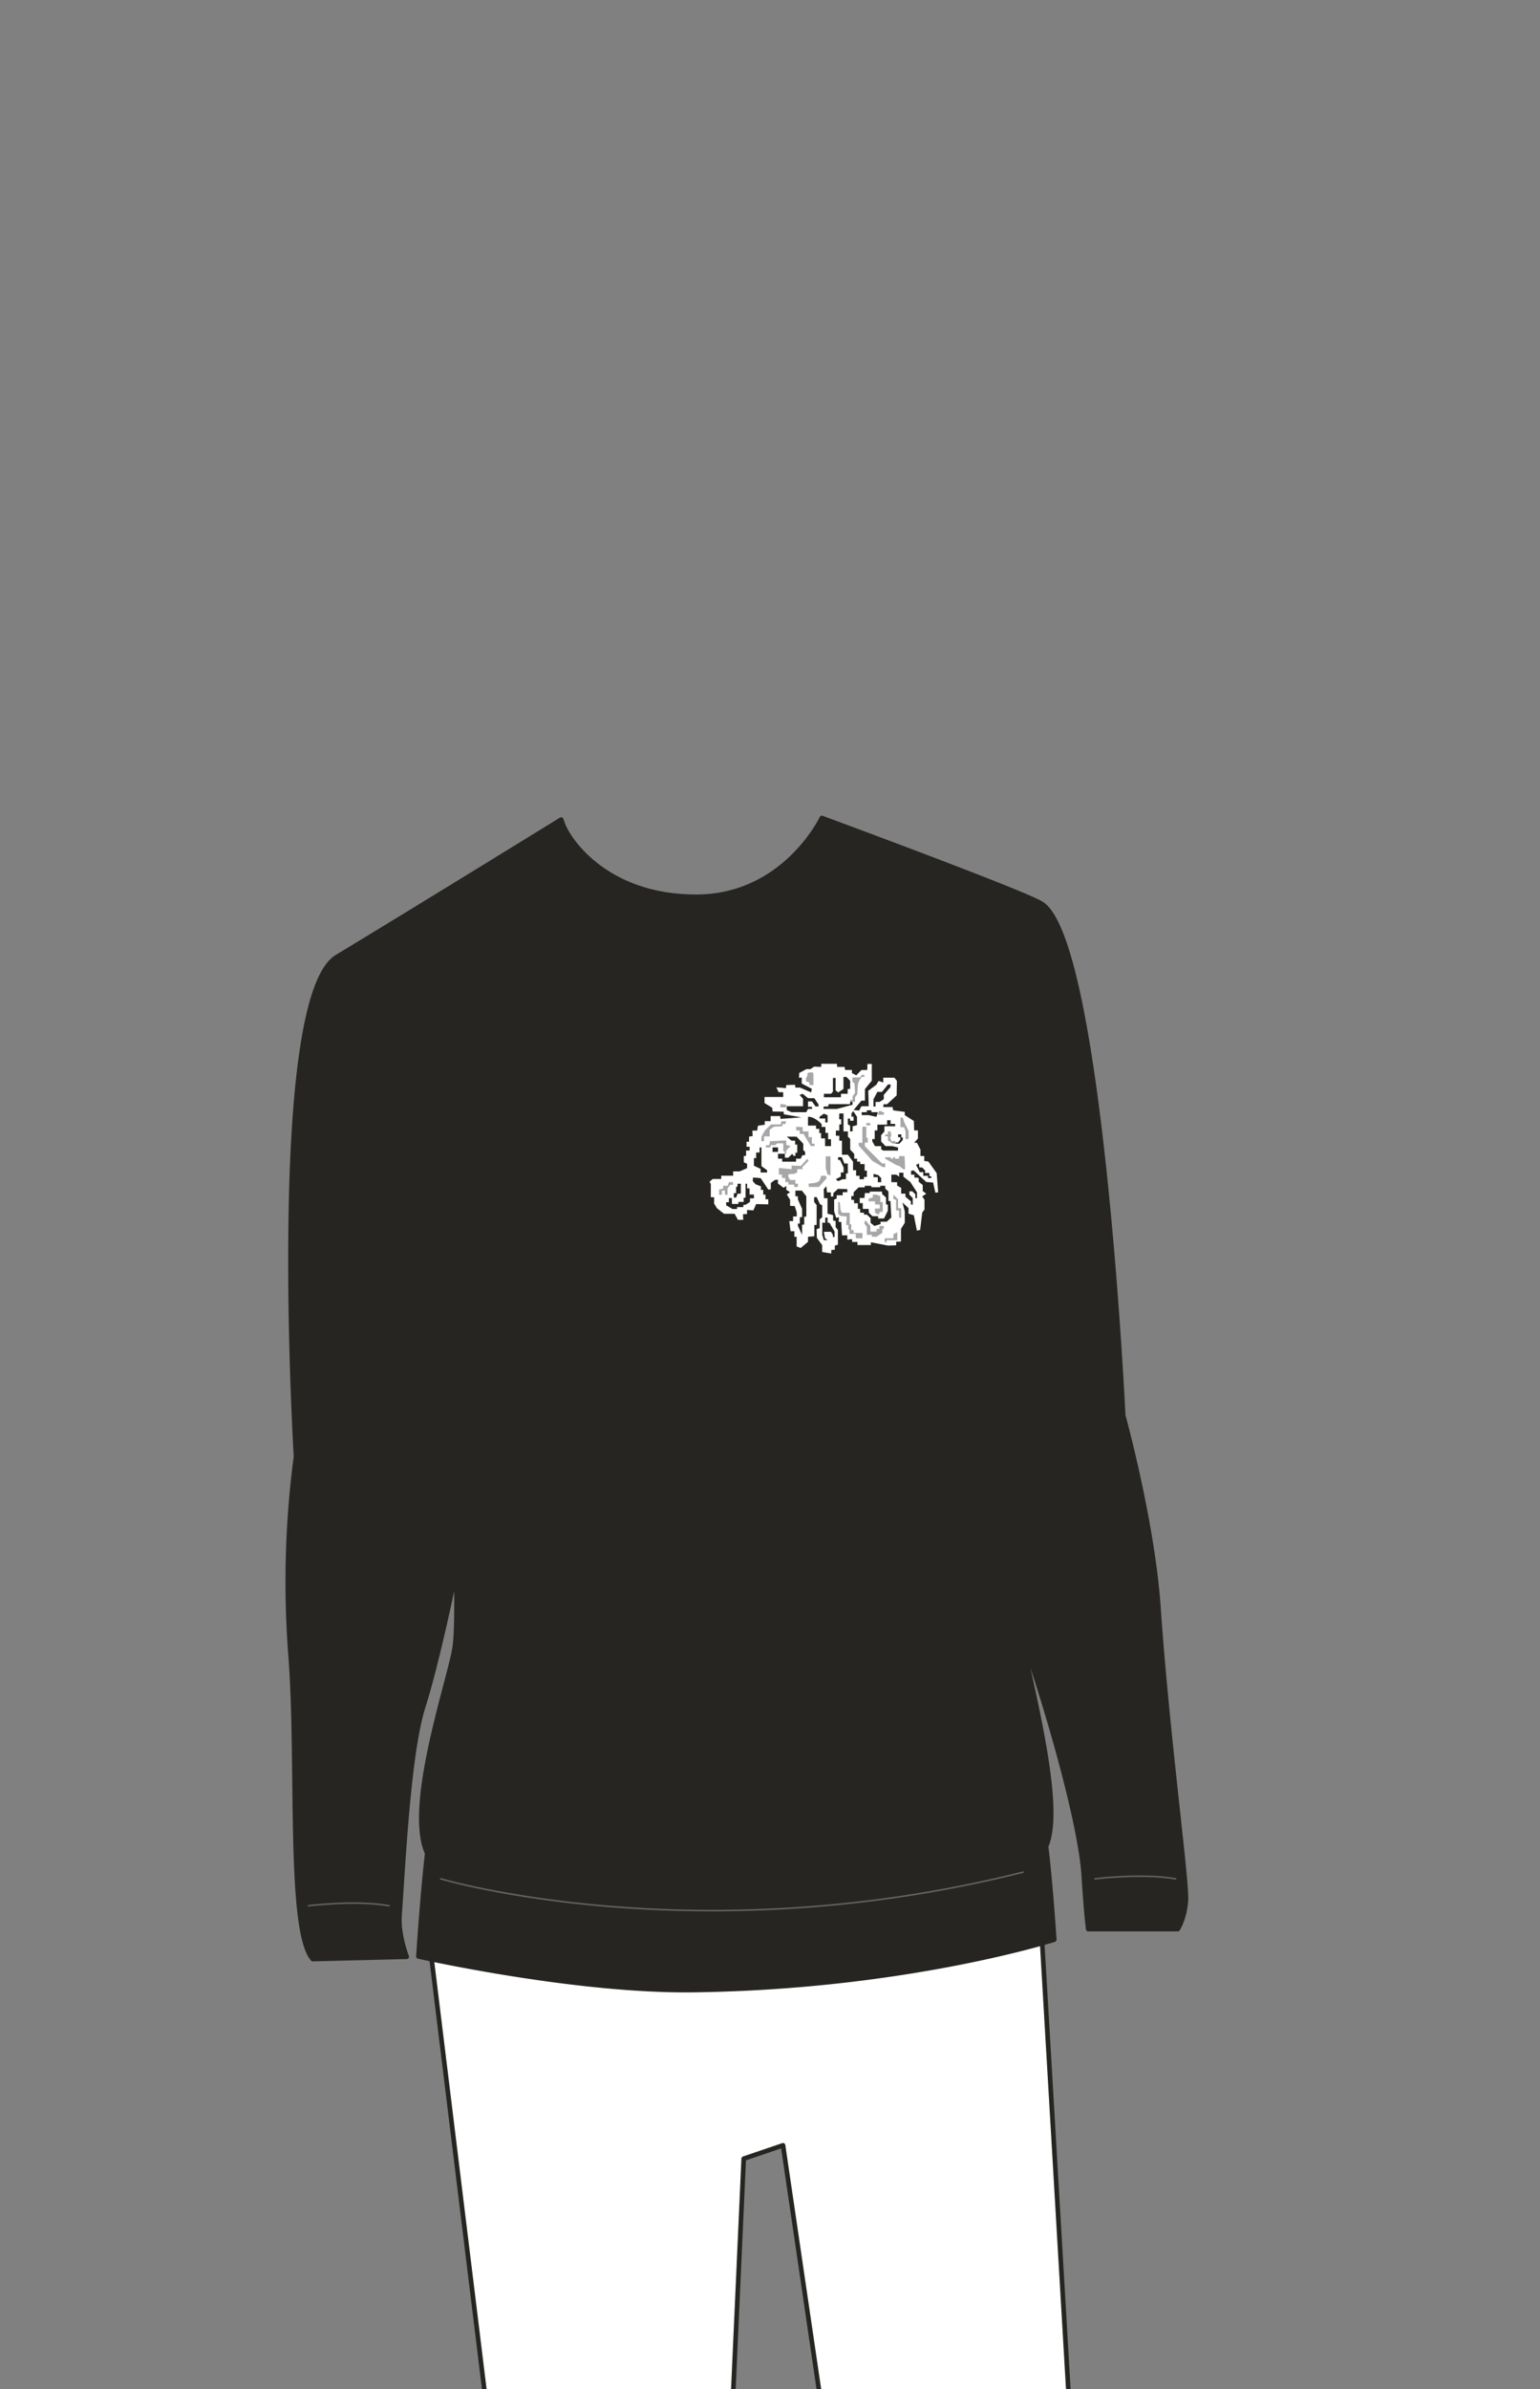 <svg xmlns="http://www.w3.org/2000/svg" width="1000" height="1550" viewBox="0 0 1000 1550"><rect x="0" y="0" width="1000" height="1550" fill="#808080" stroke="none"/><path d="M475.47 1566.4l7.47-165.84 25.52-8.67 25.66 174.51h160.54L676 1248.11s-50.94 31.68-192.84 36.18-203.69-19.79-203.69-19.79l37 301.9z" fill="#fff" stroke="#262521" stroke-linecap="round" stroke-linejoin="round" stroke-width="3"/><path d="M752.22 1043c-3.84-55.87-22.89-124.63-22.89-124.63s-14.58-307-52.88-331.94c-10.88-7.11-142.79-55.71-142.79-55.71s-24.29 51.13-81.66 51.13-82.75-35.87-86.87-48c-.7-2.08-.77-2-.75-2.09-1 .64-100.94 62.19-145.44 89-44.76 26.93-26.7 324.24-26.7 324.24a619.73 619.73 0 00-3.6 128.12c5.52 68.42-1.88 179.2 14.45 197.93l61-1.5s-5.61-14.34-4.66-27c2.28-30.22 5.54-104.26 15.36-135.21S296.2 1019 296.2 1019c.49 23.68.3 42.22-1 50.32-3.6 21.92-31.66 102.79-17.78 133.07-3.34 29.29-5.7 66.94-5.7 66.94s101 22.75 178 21.82c137.52-1.66 234.85-32.7 234.85-32.7s-2.28-35.71-5.33-60.53c9.94-22.61-4.2-83.51-17.91-143 17.07 47.16 40.24 126.63 42.46 162.32 1.63 26.39 2.88 34.36 2.88 34.36h58.1s4.49-6.66 5.3-18.88-12.28-108.46-17.85-189.72z" fill="#262521" stroke="#262521" stroke-linecap="round" stroke-linejoin="round" stroke-width="3"/><path d="M711 1219s30.63-3.83 52.37 0M200.25 1236.47s30.64-3.84 52.37 0M286.17 1219s165.59 49.16 378.14-4.33" fill="none" stroke="#636363" stroke-linecap="round" stroke-linejoin="round"/><path d="M608.23 761.14l-5.43-7.57-2.63-.32V750h-2.46v-4.11l-2.3-4.44h-1.81l2.46-2.79v-5.26h-2.46l-.17-6.09-5.92-3.78v-2.13l-7.56-1-.33-2.14h-6.08l.17-1.8H576l6.24-5.76.17-9.37-1.64-2.13h-7.24v3.12l-3-1-1.48 2.47-5.26 3.94.33 10h-4.76l-1.48 2.8-3.62-.33 5.1-6.09h2.3v-7.56l4.44-5.42v-10.84h-2.8l-.16 3.94h-3.78l-3.36 3.46-2.79-1.48v-2h-4.44l-.33-2h-4.93v-2h-10.24v2l-4.6-.16-2.47 1.64h-2.63l-4.6 2.47-.16 3.12 1.8-.16V703l6.58 3.45-.49 2.3-7.24-3.12h-3l-.16-1.81-5.75.16-.17 2-6.24-.5 1.48 3.13h2.95v3.12h-12.12v3.94l4.93 3 .33 2.47 7.23.16v1.65l11.51 2-13.64 1-.17-1.81h-6.24v3.28h-3.79v2.31l-4.43.65-.5 3.13h-3.12l.17 3.61-2.31.33v3.29h-1.64v3.29h2v2.46h-2.3v3.45L483 750v4.11l2.14 1v2.8l-4.8 2.09h-4.27v2.79h-7.73v2.14h-5.59l-2 1.8.82 1.48v8.55h2.14v4.11l1.81 3 4.6 3.62h6.9l2.14 3.94h3.45l-.16-3.62 2.63-.16V785l4.11.33 1.81-4.11 7.89.16v-3.28h-1.81v-3h-1.48V772h-1.48v-2.3l-3.45-1.31-1.81-2v-2.31h1.81l3.29.33 4.93 7.4 1.64-.16v-4.11l2.63-2 2-.16v2.47l3.62 2.79 1.81-1.15V772l2.46 1.48-2.13 1.48 2.13 3.46v3.94l3 .16 1.32 4.11v2.63H515v3h-2.47l.82 6.58h2.47v3.61h1.48v6.25l2.63 1 4.75-4v-3.29l4.12-.32v-7.24l1.48-.16v-12.84l-1.64-2.06v-3l1.64-.16 2.14 4.6 1.48.82v7.73l-1.65 1.31v5.76l-2 .65.17 5.59 3.45 4.77v4.44l5.92 1V811l2.3-.16v-2.63l2-.66V798l-1.48-1.81v-3.99l-1.64-.33v-3.45l-3.62-1v-10h-2.3l-.17-5.75 1.65-2.14.49 4.11h2.47v2.63h1.64v-2.14l3-2.79 6.08.16v2h-3v2h-3.91v2.13l-1.65.66v7.56l1.32 4.28 1.81-.33-.17 3h1.65l.49 8.71h3.45v2.79l3.12-.33v1.81h3.46v2h8.71V806l11.18 2.14 5.26-.17v-2.3l3.12-.16v-8.21l2.46-3.95V786l-1.51-5.8 3.94 3.62v3.62l3.45 1 2 10 2.13-.49 1.32-11.18 1.48-2v-6.37l-1.48-2.14 2.63-1.81-2.3-1.64v-3.95l-2.63-2.14v-2.46l-2.8-.33v-1.83h-2.14v-2.44l1.65-.33 8.22 7.56 4.44.33 1.47 6.57 1.81-.16zm-131.74 13H478V770h.79l.21-2h2.06v6.44H479l-1 2.56h-1.49zm13.05.93v2.43H487v2.33l-2.89 1.86h-1.4v1.49h-4.1v1.22h-3l-4.07-2.4v-2h1.78v-2.7h1.95v3.82h4.2v-1.3h3.45v-2.72h1.21V768h1v3h1.58v4zm8.58-14.36h-4.2v-2.33l-4.38-2.05v-4.95H491v-3.63h2.24v-3.27h1.21v12.13l3.64 2.61zm83.3-19.47h1.72l1.5-1.94v-1.5h-1.5V736h2.14v1.93h.93v1.71l-2.14 2.36h-2.65zm-5.37-11.55v-2.86h2.24v2.36h3v1.49h-7v3.42l-2.12 2.43v4.1l2.86 3h4.36l3.73.87v2h-9.58l-1.37-.87v-2h-4l-1.75-3.1V739H568v-5.6h1.74v-3.73zm-8.83 34.07v-2.12l3.08.78 1.89 1.9V767H570v-3.23zm0-50.61l2.49-4.72h3l3.92-4.85h1.62v1.74l-4.36 5v2.86l-2.73 1.74h-2.61v3h-1.37zm-7.71 8.46h3.36v-1.25h3v1.25H570l-.87 3-5.1-1.11h-4.48zm-3 3V730l-2.86.75v3.29h-1.62v-3.67l-1.49-.87v-3.73h1.49v1.37h2.24v-2.62h-1.37v-2.11l1.14-1.53zM535 709.65h4.62l1.24-1.37v-8.83l1.74-.12v8.08l1.62 1.37 3.48-2.24v-7.83h1.87l2.48 2.49v5.34h-1.61v3.11h-4.36v2.24H535zm-2.84 14.91l2.84-2 2.39 1v4.67h-1.5v-2.56h-3.73zm-30.5 22.8v-2.9h3.55v2.9zm6.25 6.34v-1.93h-2.7v-3.2h4.47v2.55h2.24l2.52-2.52.84 1.3h1.21v-2h1.21v-5.3h-1.39v-2.52H514l-3.12-2.61h6.34l4.38 4.57v4.1l1.21 1.22v2.14h-1.77l-1.12 2.27h-3v1.93zm15.67 35.65h-1.37v5.22h-1.37v6.59l-2.73-5.84v-1.49h1.24v-4.11h1.49v-5.34l-2.73-6.22v-2h-1.62v-3.68h4.23l2.86 3.68zm0-67.76H514l-3.12-1.37v-2.49h10.57v-4.85l-2.24-2.48 2-.75 3.49 2.86h4.09l2.74 4.1v1.25h-2l-2.24-3.24h-2.6v3.49h2.6v1.36h-2.6zm12.3 71.73V790h1.51v3.28l1.27.12 3.27 5.67v3.4l-1.13.13v-1.48l-1.18-1.92H535l.69 4.16 1.7 1.26h-2.45l-1-3.5v-7.84zm3.74-49.73h-3.86v-5h-2.61v-3.48H532v-2.71h-2.11v-2.11h-5.21v-5.72c4.25-.24 8.82 4.73 8.82 4.73v1.86h2.5V735h1.74v4.11h1.87zm-4.84-24.12V718l3.22-.25v-1.37h14v-1.49h1.62v1.87l-10.15 2.73zm15.78 41.9h-1.24v3.73h-2.12l-3 1.25-1.49-1.25 3.29-1.74v-2.67h1.8v-3.17l-2.36-4.94h-1.24v-1.77h2.42l1.68 4.1h2.24zm-3.85-12.18v-9.08H545v-3.23h-2.23v-3.36H545v-4h1.25v-3.35h-1.37l.12-3.74h2.74v11.63h2.86v3.39l1.49 1.52v6.92l2.61 2.78v3.08h1.87v1.93h2v1.58h2.86v4.23h1.49v4.1H561v1.49h-2.86v-2.23h-2.23v-3.61h-2v-5.54l-3.36-4.51zm29.12 43.44h-4.05v1.58l-4 1.18-2.47-2v-3.06l-2.4-2.27H561v-1.27h-2.47v-2.48h-1.48v-3.65h-2.46v-2.17h-1.79V776h1.52v-2.47l3.26-3.16h3.94v-1h4.27v.89h5.8v-.89h3.22v1.83l2.11 1.83v6.21h1.28l.59 10.66zm19.63-19v3.75h-1.08v-2.57l-2-1.87h-1.87v2.17l2.17 2.17v4.24h-1.18v-2.07l-3.55-3v-2h-2.75v-3.75l-2.66-1.48V767h-3.75v-4.9H582l1.87 1.33v-2.57h2.76v2.57l4.54 3.54zm9.28-9.29h-2.17v-1.47h-3.06v-2.37h-2.27l-2.37-4.73 1.88-.89.19 2.47 2 .2 1.87 2-.2 1.48h2.87l.09 2.17h1.19z" fill="#fff"/><path fill="#fff" d="M561.62 774.08h3.16v-.99h7.99v1.58l2.57 2.27v4.54h1.18v4.04l-2.47 5.04h-3.84v-1.48h-3.73l-2.29-2.26-.1-2.48h-3.85v-3.75h-1.97v-3.35h3.06l.29-3.16z"/><path fill="#a7a7a7" d="M476.02 766.97h-2.64l-.88 2.38h-2.9v1.82l-2.65.6v3.4h1.76v-2.68h2.02v2.68h1.77l-.13-4 1.76-2.43h1.89v-1.77zM505.76 757.78v4.32h2.02v2.2h2.14v2.67h2.02v1.65h3.78v1.51h2.4v-2.17l-1.63-.03v-2.32h-3.36l-1.19-2v-1.74l3.81-.25 1.92-.93v-2.11h3.42v-1.43l3.92-3.92-.68-1.46-4.3 4.69-6.01-.25v2.37l-8.26-.8zM536.16 750.24v7.78l1.23 4.08 1.88.36v-12.22h-3.11zM536.16 762.85h-2.88l-1.12 3.19-1.45.93-1.4.47-4.3.52.25 2.17h6.54l5.06-5.83-.7-1.45zM517.01 731.01v2.42h2.26v2.25h2.49l4.75 7.91h2.41V742h-1.71v-4.21h-2.2v-3.71h-3.79v-2.75l-4.21-.32zM510.55 727.5h-3.03l-.7 2.04h-6.15l-3.97 3.89-2.26 4.04v2.96h1.71v-3.13h3.66v-4.26l2.69-2.03 5.56-.31v-1.4h1.87l.62-1.8zM499.5 743h-2.18v1.46h3.04V743h3.08l1.18-1.18h3.99v5.15h.93v1.56h1.01v-2.08l2.81-2.86-2.81-.82v-2.88l-10.5.54-.55 2.57zM506.74 716.23v2.25h3.81v-1.71l-3.81-.54zM524.33 696.3v1.48l-1.01 1.95v1.86l2.33.78v1.64h2.57v-7.09l-.47-1.16h-1.98l-1.44.54zM561.3 697.39h-1.79l-1.01 1.64h-4.96v2.95l1.3.86.39 6.3-1.56 2.03v2.49h-1.62v1.21h3.18v-2.98l1.45-1.89.42-6.85.93-2.18 1.48-2.26h1.79v-1.32zM570.64 720.92h2.11v.67h1.24v1.64h-4.03l.68-2.31zM562.55 728.6h2.57v1.56h-2.57zM562.55 731.01h-2.57v10.44h-2.41v1.79l8.91 9.96 6.89 4.05h1.43v-2.41h-2.05l-11.18-11.18v-2.29h1.91v-3.19h-.93v-7.17zM578.29 734.08h-1.77V736h-1.72v1.24h1.75v2.65l3.28 2.11h1.59v-1.64h-2.63l-.68-2.32.68-1.41-.5-2.55zM584.73 725.1v6.23h2.4l.87 2.75V739h2.02v-5.26l-2.64-5.14-1.17-3.5h-1.48zM587.38 750.08h-3.56v1.69h-2.67v-.97h-1.17v.97h-1.48v-.97h-3.7v.97l6.97 4 2.41.85 2.26 1.96h1.32l-.38-8.5zM544.25 779.89v7.55l1.33 1.41 4.2.46-.31 5.45h1.4v2.59l.77.77v2.4h4.06v2.88h4.35v-3.42h-5.83l.08-1.87h-1.5v-3.82h-1l-.07-7.47h-5.09l-.75-1.63-.62-5.3h-1.02zM561.85 791.65l3.34 3.74v3.65h4.05v-1.69h1.79v-1.96h2.88v1.96h-1.01v2.55l-3.74 2.49h-2.98v-1.25h-3.31v-5.21l-1.65-2.1.63-2.18zM580.14 775.07v2.88l1.71.54v6.85h1.94v4.7h1.41v-6.18h-2.03v-5.68l-3.03-3.11zM580.14 800.75v2.65h-5.69v2.26l1.25.54-.08-1.54h7.05v-5.15l-2.53 1.24zM564.02 777.72v1.71h4.21v2.05h3.03v2.62h-3.11v2.72l2.49 1.32.62-1.86h1.95v-6.39h-1.56v-3.81l-2.49-1.01h-2.41v1.87l-2.73.78z"/></svg>